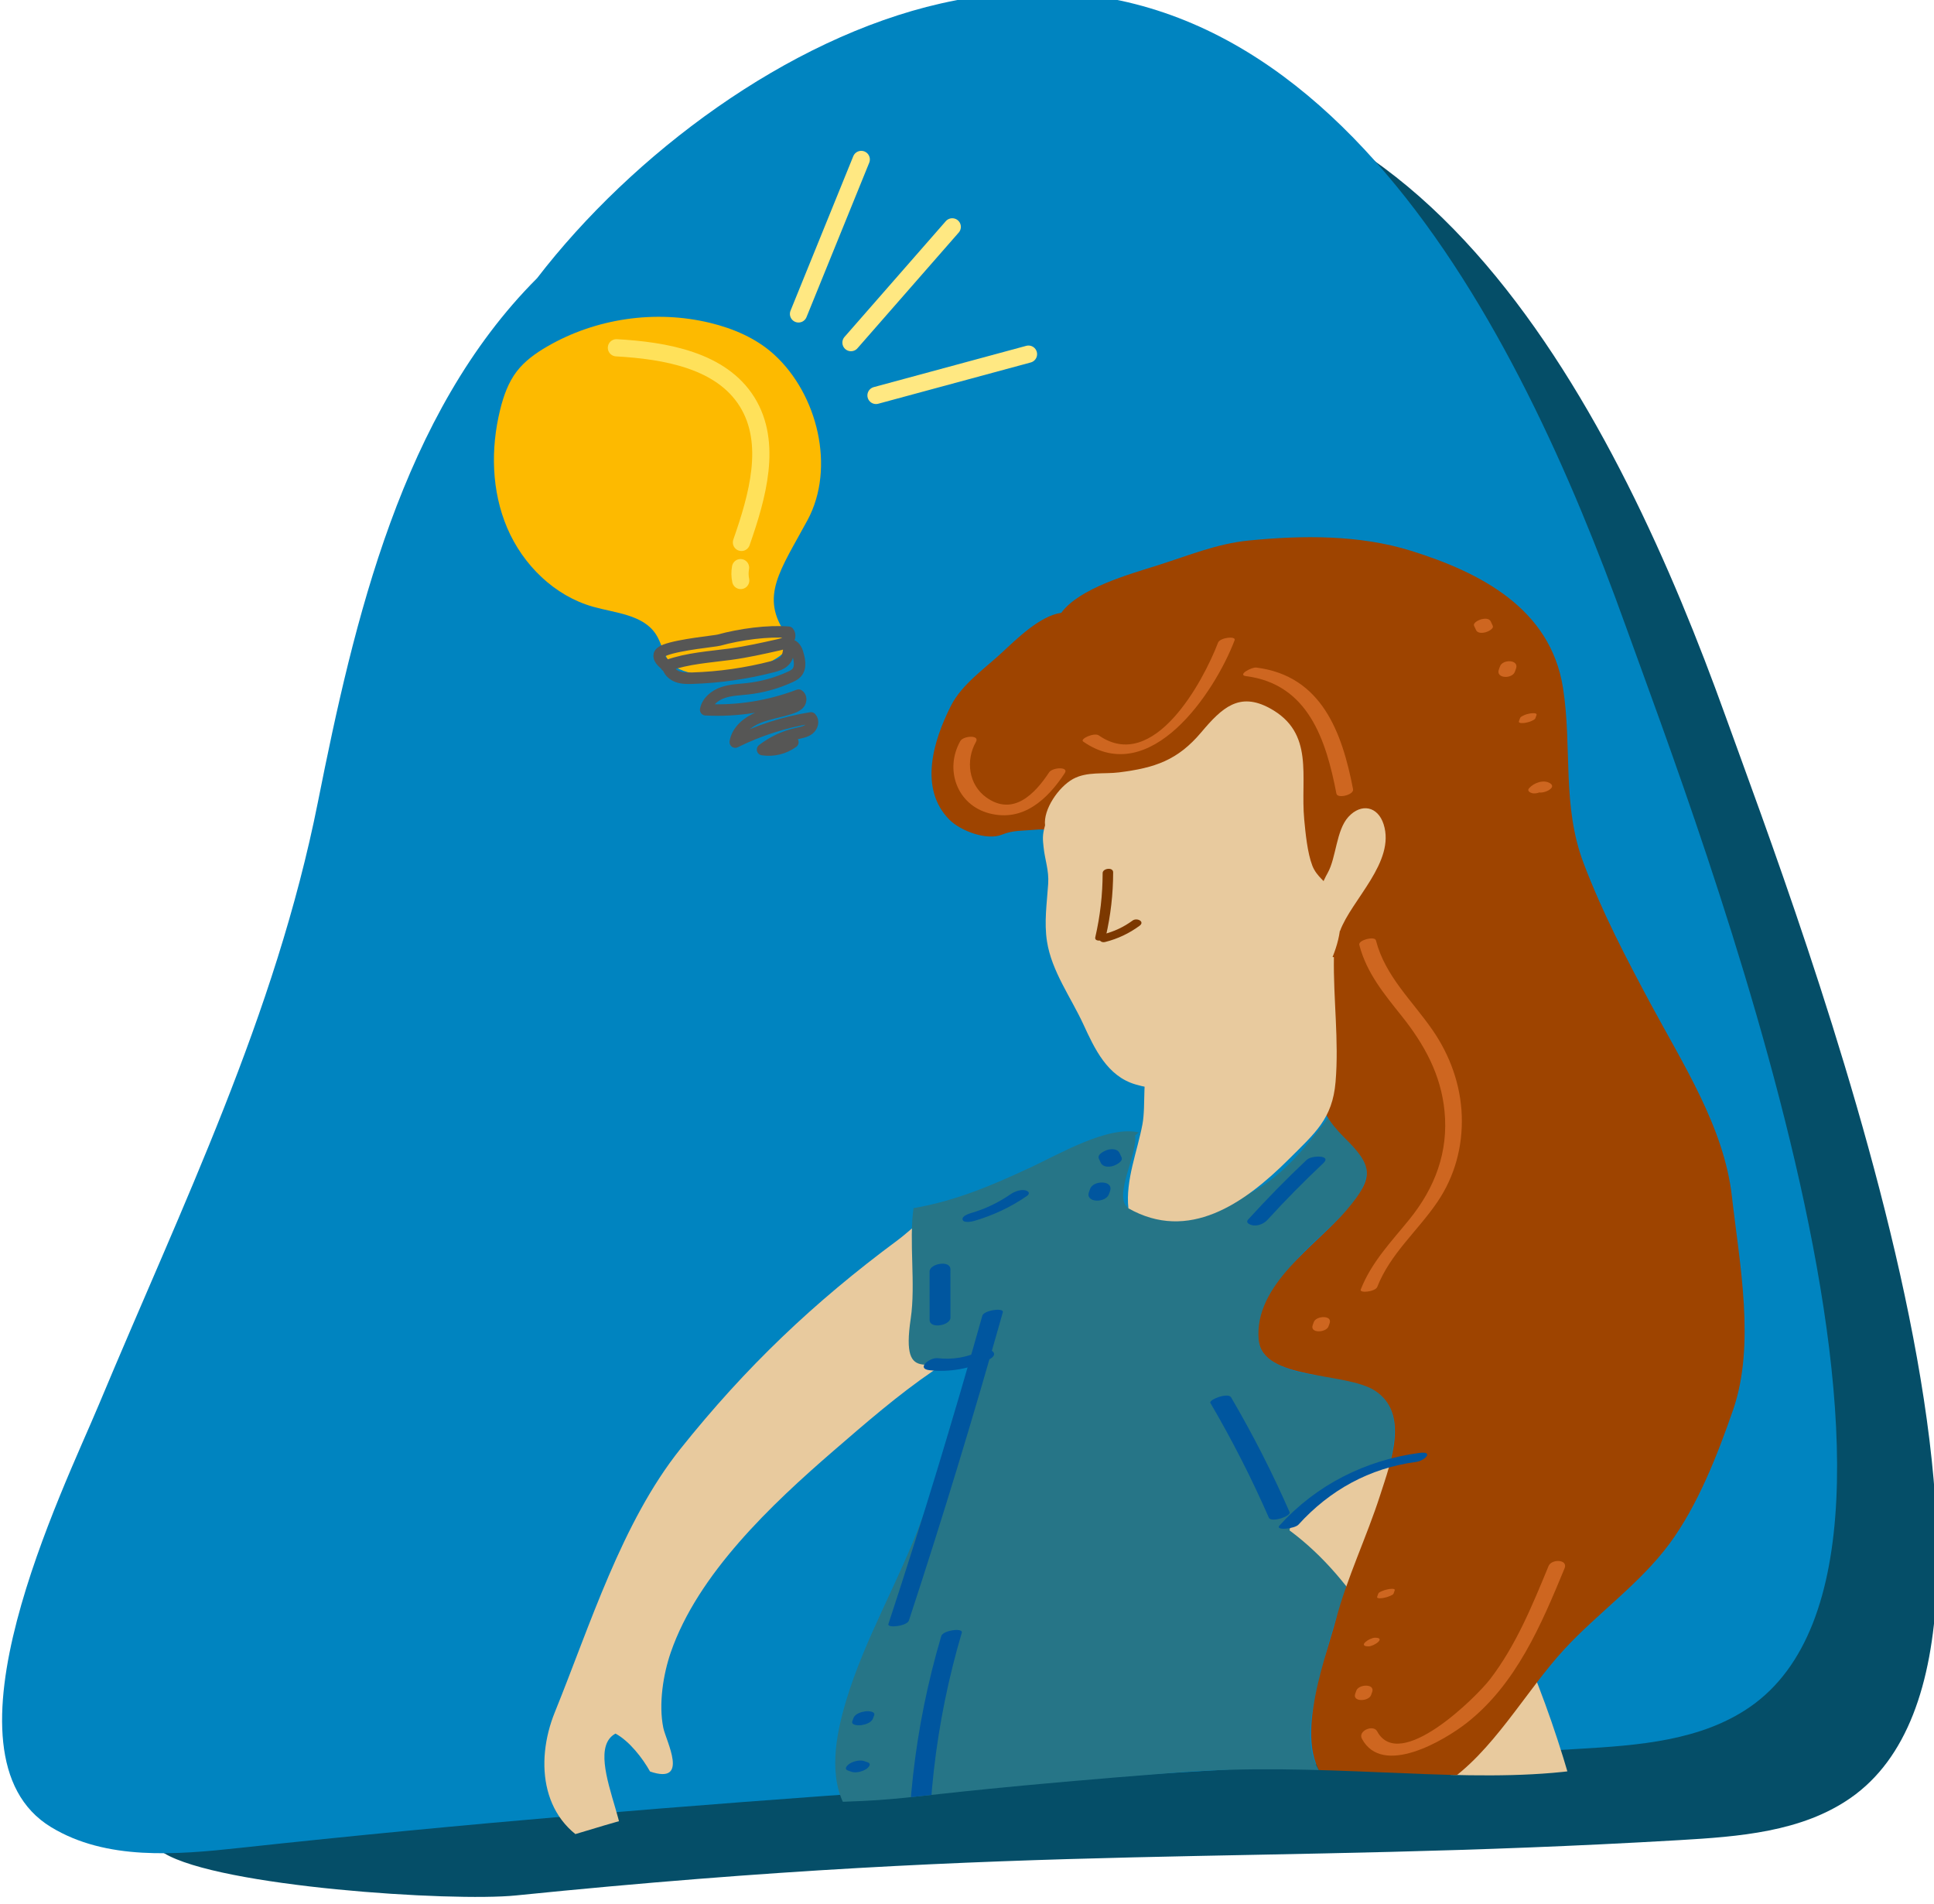 <svg width="118.93mm" height="117.06mm" version="1.1" viewBox="0 0 118.93 117.06" xmlns="http://www.w3.org/2000/svg">
 <defs>
  <clipPath id="c">
   <path d="m775.63 2340.4c-94.819-5.301-166.69-75.728-160.53-157.3 3.093-40.958 23.958-131.86 57.275-156.83 16.45-12.328 39.37 5.15 61.222 5.346 41.585 0.373 17.527 0.585 79.002 5.393 12.64 0.988 24.567 0.518 35.768 0.049 21.23-0.889 39.851-1.778 55.78 7.257 50.005 28.368 58.471 103.1 54.326 157.98-5.914 78.304-81.594 138.42-171.52 138.42-3.757 0-7.523-0.105-11.326-0.317"/>
  </clipPath>
  <clipPath id="d">
   <path d="m0 3080.8h1040v-3080.8h-1040z"/>
  </clipPath>
 </defs>
 <g transform="translate(-215.65 -239.84)">
  <g transform="matrix(.353 0 0 -.353 1.109 1067.9)">
   <g transform="translate(718.77 2281.4)">
    <path d="m0 0c16.633 21.617 43.553 41.802 70.366 47.878 65.771 14.899 100.98-57.569 119.16-108.08 12.767-35.473 61.178-161.2 21.855-188.6-8.527-5.941-19.493-6.744-29.868-7.351-74.088-4.335-112.12-0.458-202.63-9.633-11.22-1.138-51.697 1.518-61.332 7.378-28.74 17.475 31.623 109.1 37.66 135.6 8.79 38.584 15.257 93.279 44.785 122.81" fill="#054e68"/>
   </g>
   <g transform="translate(701.31 2297.3)">
    <path d="m0 0c16.632 21.617 43.553 41.802 70.365 47.878 65.772 14.899 100.98-57.569 119.16-108.08 12.767-35.473 61.178-161.2 21.855-188.6-8.527-5.941-19.493-6.744-29.867-7.35-77.956-4.557-155.55-8.804-233.18-17.242-11.212-1.218-23.36-2.244-32.997 3.616-20.741 12.616 2.133 58.712 8.371 73.658 14.543 34.838 30.705 67.622 38.132 104.91 6.288 31.569 14.606 67.659 38.16 91.213" fill="#0084c0"/>
   </g>
   <g clip-path="url(#c)">
    <g transform="translate(790.04 2116.2)">
     <path d="m0 0c-14.359-3.4-25.93-13.508-37.032-23.102-10.793-9.326-23.699-21.492-28.401-35.178-1.317-3.835-2.128-8.981-1.296-13.089 0.47-2.326 4.637-9.991-2.302-7.632-1.29 2.306-3.579 5.286-6.02 6.608-6.913-3.742 7.768-24.104-2.924-19.846-9.989 3.977-11.213 14.773-7.642 23.579 6.134 15.122 11.659 33.058 21.854 45.834 11.417 14.305 23.288 25.589 37.866 36.383 3.003 2.223 6.919 6.671 10.571 5.872 4.496-0.984 16.571-15.226 15.326-19.429" fill="#e8ca9e"/>
    </g>
    <g transform="translate(664.61 1909.9)">
     <path d="m0 0c-0.086-0.653 0.373-1.252 1.025-1.339 0.654-0.087 1.253 0.373 1.339 1.026 0.087 0.653-0.372 1.251-1.025 1.338-0.652 0.087-1.252-0.373-1.339-1.025" fill="#fd0"/>
    </g>
    <g transform="translate(687.19 1815.7)">
     <path d="m 0,0 -7.415,-3.319 c 0,0 -7.983,15.438 -11.033,23.569 -0.31,0.827 7.316,5.283 8.249,5.595 3.377,1.128 3.593,-2.245 4.414,-4.882 C -3.629,14.04 0,0 0,0" fill="#ba7300"/>
    </g>
    <g transform="translate(675.74 1812.1)">
     <path d="m0 0c-1.888-0.654-3.698-1.514-5.469-2.44-3.321-1.739-6.606-3.796-8.796-6.839-2.189-3.042-3.072-7.275-1.33-10.594 0.136-0.258 0.303-0.524 0.572-0.635 0.327-0.135 0.696-1e-3 1.022 0.133 10.397 4.248 20.652 8.836 30.748 13.756 0.523 0.255 1.104 0.582 1.226 1.15 0.082 0.379-0.069 0.766-0.221 1.122-0.996 2.326-3.599 9.413-6.79 8.922-1.294-0.199-2.597-1.556-3.758-2.127-2.28-1.119-4.815-1.62-7.204-2.448" fill="#96e3f9"/>
    </g>
    <g transform="translate(661.55 1795.6)">
     <path d="m0 0c11.134 4.567 18.426 7.029 29.344 12.09" fill="none" stroke="#9d9d9c" stroke-linecap="round" stroke-linejoin="round" stroke-miterlimit="10" stroke-width="1.862"/>
    </g>
    <g transform="translate(911.41 1874.8)">
     <path d="m0 0c1.216-3.12 2.133-6.357 2.733-9.652-8.575 0.488-17.15 0.977-25.725 1.465 0.703 3.77 0.188 12.1 5.391 11.635 5.847-0.522 11.838-2.312 17.601-3.448" fill="#ba7300"/>
    </g>
    <g transform="translate(910.55 1862.8)">
     <path d="m0 0c-0.095-1.996 0.032-3.996 0.234-5.983 0.38-3.73 1.071-7.544 3.083-10.707 2.012-3.164 5.614-5.555 9.343-5.17 0.289 0.03 0.598 0.087 0.801 0.295 0.246 0.253 0.259 0.645 0.257 0.999-0.083 11.229-0.534 22.457-1.353 33.657-0.042 0.579-0.131 1.24-0.612 1.565-0.321 0.217-0.736 0.221-1.124 0.211-2.528-0.06-10.077 0.155-10.806-2.99-0.296-1.275 0.481-2.988 0.579-4.278 0.192-2.534-0.284-5.074-0.402-7.599" fill="#96e3f9"/>
    </g>
    <g transform="translate(920.62 1843.3)">
     <path d="m0 0c-0.105 12.033-0.354 19.996-0.996 32.013" fill="none" stroke="#9d9d9c" stroke-linecap="round" stroke-linejoin="round" stroke-miterlimit="10" stroke-width="1.862"/>
    </g>
    <g transform="translate(767.12 2030.1)">
     <path d="m0 0c-6.936-3.001-8.468-6.159-15.575-9.642-6.8-3.332-13.456-7.5-20.193-11.235-21.17-11.739-41.086-26.462-59.279-42.195-30.72-26.567-25.425-67.227-16.98-103.66 1.913-8.258 5.61-14.042 8.939-21.832 1.66-3.886 5.963-11.874 7.357-13.549l12.026 1.795c-1.986 10.382-3.756 23.379-4.04 34.162-0.317 12.012 2.017 22.599 2.827 34.177 0.629 8.998-2.322 18.475 4.63 25.549 7.364 7.494 20.986 10.021 30.668 12.952 15.549 4.708 31.804 9.699 47.292 13.047 1.216-25.848 5.324-54.915 24.529-73.526 19.866-19.253 50.439-27.008 77.011-18.7 5.607 1.753 11.165 3.689 16.868 5.121 5.28 1.326 10.814 1.945 15.704 4.497l3.016 12.44c-23.013 4.061-48.1 4.622-69.821 13.932-19.033 8.157-13.666 25.781-11.166 42.976 1.684 11.575 7.079 20.81 6.979 32.247-0.079 9.123 1.799 18.078-0.938 27.128-4.114 13.598-62 31.22-59.854 34.317" fill="#ffe15a"/>
    </g>
    <g transform="translate(806.23 2148.5)">
     <path d="m0 0c-5.306 1.333-13.901-3.729-18.924-6.069-6.787-3.163-13.048-5.826-20.399-7.1-0.827-5.722 0.4-13.24-0.49-19.245-1.822-12.302 3.724-6.21 10.406-8.333-3.349-8.377-5.241-17.722-8.391-26.387-3.943-10.849-10.015-20.929-13.304-31.957-1.755-5.89-3.193-13.311 0.171-18.822 1.71-2.801 4.364-3.255 6.14-5.31 1.77-2.048 2.628-6.417 3.409-9.093 3.077-10.53 4.475-28.353 19.006-27.45 7.195 0.448 15.394 3.332 22.438 4.893 4.791 1.061 9.552 2.038 14.209 3.416 4.073 1.205 6.422 0.353 10.22 0.778 13.663 1.535 7.839 26.471 11.843 35.884-0.53 0.101-1.708 1.148-2.024 0.611-7.294 5.068-4.185 14.008-1.766 23.586 2.493 9.876 7.082 19.791 10.098 29.585 3.116 10.121 3.653 17.476-10.588 18.596-3.79 0.298-11.235 1.857-11.253 6.37-0.02 4.706 4.189 11.174 6.759 14.096 3.232 3.676 9.337 8.099 11.322 12.349 2.652 5.678-2.806 8.199-6.012 12.111-5.23-6.835-10.301-13.036-19.161-15.168-2.827-0.681-13.177-2.233-15.606-0.509-2.789 1.979 1.712 9.443 1.161 12.752-0.149-0.462 0.903 0.872 0.736 0.416" fill="#267587"/>
    </g>
    <g transform="translate(832.41 2079.2)">
     <path d="m0 0c11.854-8.788 18.499-22.641 24.917-35.835 6.239-12.827 13.301-29.099 12.222-43.528-0.302-4.045-1.587-9.092-3.971-12.54-1.35-1.952-8.202-7.352-0.895-7.921 2.095 1.609 5.373 3.446 8.138 3.698 4.876-6.166-16.645-19.086-5.141-19.391 10.749-0.285 16.131 9.153 16.323 18.654 0.329 16.314 2.326 34.976-2.004 50.737-4.849 17.648-11.307 32.7-20.444 48.368-1.883 3.229-3.728 8.861-7.399 9.567-4.519 0.87-21.233-7.455-21.746-11.809" fill="#e8ca9e"/>
    </g>
    <g transform="translate(782.33 2200.4)">
     <path d="m0 0c-2.666-1.087-7.249 0.65-9.182 2.604-5.334 5.395-2.828 13.712 0.276 19.838 1.899 3.75 5.882 6.469 8.903 9.279 2.571 2.39 6.628 6.398 10.314 6.91 3.178 4.323 11.831 6.706 16.884 8.304 5.313 1.679 10.185 3.737 15.794 4.293 9.352 0.926 19.285 1.008 28.239-1.785 12.086-3.772 24.314-10.042 26.486-23.872 1.636-10.416-0.231-20.519 3.611-30.605 3.249-8.534 7.322-16.355 11.65-24.423 5.629-10.5 12.804-21.531 14.167-33.573 1.325-11.716 4.135-25.839 0.196-37.208-2.681-7.736-6.15-16.621-11.044-23.246-5.161-6.989-12.478-12.062-18.356-18.428-6.749-7.308-12.504-18.052-20.851-23.454-5.232-3.385-13.804-4.246-19.269-0.537-8.114 5.507-1.591 21.911 0.292 29.004 1.997 7.517 5.41 14.535 7.771 21.886 1.834 5.711 5.109 14.171-0.892 18.129-5.089 3.356-19.658 1.755-20.287 8.871-0.849 9.62 10.008 16.391 15.31 22.614 4.933 5.791 4.575 7.73-0.396 12.637-5.517 5.449-5.203 9.513-5.213 17.283-6e-3 5.616-2.688 8.878-7.156 12.016-7.502 5.271-14.914 11.157-22.786 15.817-5.929 3.509-11.512 9.154-18.797 8.485-2.136-0.195-3.754-0.061-5.664-0.839" fill="#9e4400"/>
    </g>
    <g transform="translate(789.82 2202)">
     <path d="m0 0c-0.34 2.794 2.363 6.705 4.866 8.087 2.416 1.333 5.392 0.821 8.029 1.152 6.257 0.787 10.209 2.109 14.33 6.998 3.597 4.27 6.615 7.075 11.936 4.17 7.858-4.288 5.284-11.897 5.984-19.358 0.221-2.362 0.557-5.848 1.412-8.051 0.765-1.975 2.445-2.849 3.464-4.443 4.351-6.814-2.058-16.533-6.367-21.746-6.835-8.273-16.693-15.223-27.911-11.921-4.918 1.448-7.103 6.201-9.081 10.487-2.163 4.685-5.504 9.215-6.321 14.386-0.534 3.375-0.019 6.702 0.202 10.072 0.157 2.388-0.574 4.141-0.806 6.428-0.119 1.176-0.253 2.044 0.263 3.739" fill="#e8ca9e"/>
    </g>
    <g transform="translate(841.2 2183.6)">
     <path d="m0 0c1.988 5.445 9.696 12.028 7.598 18.599-1.005 3.145-3.909 3.721-6.135 1.288-2.134-2.332-2.115-7.08-3.593-9.733-1.887-3.388-2.627-6.535 2.13-10.154" fill="#e8ca9e"/>
    </g>
    <g transform="translate(808.07 2161.2)">
     <path d="m0 0c-1.417-2.51-0.656-7.873-1.283-11.242-0.875-4.711-2.982-9.741-2.45-14.654 10.431-5.912 20.094 0.719 27.903 8.512 4.63 4.62 7.642 7.07 8.186 13.496 0.611 7.216-0.411 14.487-0.288 21.743-5.483 0.642-15.008-8.094-19.877-11.129-3.185-1.987-7.714-6.408-12.191-6.726" fill="#e8ca9e"/>
    </g>
    <g transform="translate(799.85 2193.7)">
     <path d="m0 0c-5e-3 -3.783-0.431-7.496-1.282-11.182-0.206-0.89 1.642-0.683 1.831 0.131 0.852 3.686 1.278 7.4 1.282 11.182 1e-3 0.957-1.83 0.699-1.831-0.131" fill="#7c3800"/>
    </g>
    <g transform="translate(800.31 2181.7)">
     <path d="M 0,0 C 2.173,0.546 4.169,1.495 5.973,2.821 6.957,3.545 5.515,4.287 4.753,3.727 3.203,2.588 1.508,1.8 -0.356,1.332 -1.485,1.048 -1.128,-0.283 0,0" fill="#7c3800"/>
    </g>
    <g transform="translate(771.74 2060.8)">
     <path d="m0 0c-4.697-15.886-6.546-32.284-5.513-48.816 0.05-0.794 3.683-0.143 3.614 0.967-1.026 16.404 0.817 32.673 5.476 48.433 0.263 0.89-3.281 0.418-3.577-0.584" fill="#00569f"/>
    </g>
    <g transform="translate(770.45 2005.5)">
     <path d="m0 0c0.707-2.994 2.078-5.661 4.046-8.021 0.588-0.705 4 0.532 3.397 1.253-1.886 2.263-3.154 4.872-3.831 7.736-0.199 0.842-3.826-0.066-3.612-0.968" fill="#00569f"/>
    </g>
    <g transform="translate(781.95 1994.8)">
     <path d="m0 0c1.824-2.25 4.904-1.434 7.374-0.859 6.098 1.417 12.162 3.001 18.24 4.501 2.151 0.53 1.751 2.06-0.409 1.527-3.184-0.786-6.369-1.572-9.555-2.358-2.401-0.592-10.546-3.604-12.276-1.472-0.679 0.838-4.143-0.392-3.374-1.339" fill="#00569f"/>
    </g>
    <g transform="translate(821.4 2e3)">
     <path d="m0 0 4.937 1.693c0.579 0.2 1.738 0.656 1.541 1.475-0.184 0.761-1.552 0.686-2.073 0.507l-4.936-1.694c-0.579-0.199-1.739-0.656-1.541-1.474 0.183-0.761 1.551-0.686 2.072-0.507" fill="#00569f"/>
    </g>
    <g transform="translate(769.72 2107.1)">
     <path d="M 0,0 C 3.52,-0.377 7.047,0.27 10.23,1.81 12.481,2.898 10.424,4.14 8.789,3.349 6.408,2.197 4.019,1.816 1.393,2.098 -0.032,2.25 -2.426,0.26 0,0" fill="#00569f"/>
    </g>
    <g transform="translate(769.7 2124.3)">
     <path d="m0 0c2e-3 -2.807 5e-3 -5.613 7e-3 -8.419 2e-3 -1.669 3.634-0.985 3.632 0.379-2e-3 2.807-5e-3 5.612-7e-3 8.419-2e-3 1.669-3.633 0.984-3.632-0.379" fill="#00569f"/>
    </g>
    <g transform="translate(777.45 2133.1)">
     <path d="M 0,0 C 3.294,0.963 6.355,2.389 9.183,4.337 9.829,4.781 9.535,5.193 8.914,5.342 8.12,5.531 7.003,5.101 6.359,4.657 4.283,3.228 2.041,2.13 -0.381,1.421 -0.796,1.3 -2.173,0.883 -1.997,0.227 -1.826,-0.41 -0.362,-0.106 0,0" fill="#00569f"/>
    </g>
    <g transform="translate(828.57 2133.3)">
     <path d="m0 0c3.113 3.416 6.363 6.702 9.728 9.873 1.514 1.428-2.034 1.387-2.893 0.577-3.534-3.33-6.925-6.797-10.195-10.386-0.606-0.664 0.517-1.01 0.974-1.046 0.873-0.069 1.809 0.348 2.386 0.982" fill="#00569f"/>
    </g>
    <g transform="translate(833.96 2080.2)">
     <path d="m0 0c5.46 6.025 12.396 9.85 20.489 10.928 1.564 0.208 3.145 1.909 0.609 1.571-9.444-1.259-17.989-5.57-24.401-12.647-0.847-0.936 2.649-0.576 3.303 0.148" fill="#00569f"/>
    </g>
    <g transform="translate(775.06 2216.7)">
     <path d="m0 0c-2.794-4.937-0.594-11.141 5.06-12.604 5.892-1.524 10.126 2.449 13.128 7.006 0.78 1.182-2.145 1.017-2.72 0.144-2.479-3.763-6.255-7.69-10.914-4.391-3.134 2.22-3.658 6.478-1.833 9.7 0.713 1.261-2.203 1.059-2.721 0.145" fill="#ce6620"/>
    </g>
    <g transform="translate(796.47 2216.6)">
     <path d="m0 0c11.71-8.153 22.874 8.485 26.369 17.651 0.308 0.809-2.547 0.474-2.885-0.412-2.576-6.758-11.213-22.815-20.78-16.154-0.774 0.538-3.377-0.617-2.704-1.085" fill="#ce6620"/>
    </g>
    <g transform="translate(824.84 2228)">
     <path d="m0 0c10.842-1.379 13.946-11.17 15.736-20.47 0.176-0.913 3.088-0.214 2.898 0.778-1.912 9.935-5.477 19.743-16.839 21.188-0.856 0.108-3.388-1.293-1.795-1.496" fill="#ce6620"/>
    </g>
    <g transform="translate(844.56 2181.2)">
     <path d="m0 0c1.269-4.901 4.318-8.55 7.411-12.433 3.921-4.921 6.797-10.142 7.433-16.495 0.717-7.164-1.679-13.424-6.135-18.917-3.181-3.923-6.582-7.425-8.457-12.194-0.277-0.703 2.547-0.391 2.875 0.445 2.288 5.818 7.034 9.736 10.475 14.797 3.034 4.462 4.441 9.68 4.248 15.064-0.191 5.338-2.04 10.462-5.057 14.842-3.56 5.169-8.272 9.394-9.896 15.667-0.208 0.804-3.11 0.046-2.897-0.776" fill="#ce6620"/>
    </g>
    <g transform="translate(836.64 2115.5)">
     <path d="m0 0c-0.064-0.177-0.129-0.354-0.193-0.532-0.543-1.493 2.346-1.337 2.746-0.239 0.064 0.177 0.129 0.354 0.193 0.532 0.542 1.493-2.348 1.337-2.746 0.239" fill="#ce6620"/>
    </g>
    <g transform="translate(845.02 2042.9)">
     <path d="m0 0c3.594-6.686 14.36-0.289 18.253 2.763 8.608 6.748 12.993 17.107 17.048 26.933 0.651 1.579-2.263 1.672-2.788 0.399-2.813-6.817-5.645-13.772-10.159-19.673-2.442-3.193-15.796-16.392-19.71-9.111-0.655 1.216-3.396 0.087-2.644-1.311" fill="#ce6620"/>
    </g>
    <g transform="translate(867.8 2236.8)">
     <path d="m0 0c-0.113 0.242-0.226 0.483-0.339 0.726-0.275 0.589-1.125 0.523-1.655 0.381-0.347-0.093-1.51-0.585-1.242-1.158 0.113-0.242 0.225-0.483 0.339-0.725 0.275-0.59 1.125-0.524 1.655-0.382 0.346 0.094 1.51 0.585 1.242 1.158" fill="#ce6620"/>
    </g>
    <g transform="translate(869.07 2229.7)">
     <path d="m0 0c-0.064-0.178-0.129-0.354-0.193-0.532-0.586-1.614 2.316-1.698 2.789-0.4 0.064 0.178 0.129 0.356 0.193 0.533 0.586 1.613-2.316 1.698-2.789 0.399" fill="#ce6620"/>
    </g>
    <g transform="translate(872.57 2220.7)">
     <path d="m0 0c-0.064-0.178-0.129-0.354-0.193-0.532-0.18-0.493 0.963-0.322 1.161-0.286 0.379 0.065 0.759 0.177 1.104 0.344 0.194 0.093 0.516 0.235 0.594 0.45 0.064 0.177 0.129 0.354 0.193 0.532 0.179 0.493-0.963 0.321-1.161 0.286-0.379-0.066-0.759-0.178-1.104-0.345-0.194-0.093-0.516-0.234-0.594-0.449" fill="#ce6620"/>
    </g>
    <g transform="translate(877.86 2209.3)">
     <path d="m0 0c-1.14 0.784-2.915 0.114-3.725-0.829-0.462-0.538 0.392-0.876 0.796-0.893 0.719-0.029 1.444 0.259 1.909 0.802-0.432-0.352-0.887-0.501-1.363-0.443-0.058 9e-3 -0.03-0.013 0.084-0.069 0.804-0.553 3.472 0.623 2.299 1.432" fill="#ce6620"/>
    </g>
    <g transform="translate(844.05 2051.3)">
     <path d="m0 0c-0.064-0.178-0.129-0.354-0.193-0.532-0.549-1.51 2.342-1.381 2.751-0.259 0.064 0.177 0.129 0.354 0.193 0.532 0.549 1.509-2.344 1.381-2.751 0.259" fill="#ce6620"/>
    </g>
    <g transform="translate(846.15 2059)">
     <path d="M 0,0 C 1.003,0 3.105,1.507 1.164,1.507 0.161,1.507 -1.941,0 0,0" fill="#ce6620"/>
    </g>
    <g transform="translate(850.53 2068.2)">
     <path d="m0 0c0.064 0.178 0.129 0.355 0.193 0.532 0.166 0.455-0.966 0.251-1.142 0.218-0.378-0.07-0.756-0.18-1.106-0.339-0.181-0.082-0.529-0.216-0.602-0.416-0.065-0.178-0.129-0.354-0.194-0.532-0.165-0.455 0.967-0.251 1.143-0.218 0.378 0.07 0.757 0.181 1.106 0.339 0.181 0.083 0.53 0.216 0.602 0.416" fill="#ce6620"/>
    </g>
    <g transform="translate(835.48 2010.7)">
     <path d="m0 0c-0.177 0.064-0.354 0.129-0.532 0.193-0.854 0.311-1.979 0.031-2.554-0.684-0.533-0.662-0.325-1.536 0.49-1.832l0.533-0.194c0.854-0.31 1.979-0.031 2.554 0.684 0.533 0.662 0.325 1.536-0.491 1.833" fill="#00569f"/>
    </g>
    <g transform="translate(837.71 2016.9)">
     <path d="m0 0c0.064 0.178 0.129 0.355 0.193 0.532 0.103 0.282-0.157 0.552-0.374 0.666-0.331 0.175-0.837 0.189-1.193 0.138-0.767-0.11-1.758-0.443-2.049-1.243-0.064-0.178-0.129-0.356-0.193-0.532-0.103-0.283 0.157-0.552 0.374-0.666 0.331-0.175 0.837-0.189 1.193-0.138 0.767 0.11 1.758 0.443 2.049 1.243" fill="#00569f"/>
    </g>
    <g transform="translate(838.24 2023.6)">
     <path d="m0 0c-0.113 0.242-0.226 0.484-0.339 0.727-0.376 0.806-1.319 1.023-2.143 0.774-0.581-0.175-1.858-0.911-1.469-1.743 0.113-0.241 0.225-0.484 0.339-0.726 0.376-0.806 1.319-1.023 2.143-0.775 0.58 0.176 1.858 0.912 1.469 1.743" fill="#00569f"/>
    </g>
    <g transform="translate(758.92 2038.8)">
     <path d="m0 0c-0.178 0.064-0.354 0.129-0.532 0.193-0.796 0.289-1.835 0.021-2.546-0.382-0.407-0.232-1.171-0.946-0.363-1.239 0.177-0.064 0.355-0.129 0.532-0.193 0.796-0.289 1.835-0.021 2.547 0.383 0.406 0.23 1.17 0.944 0.362 1.238" fill="#00569f"/>
    </g>
    <g transform="translate(760.33 2030.6)">
     <path d="m0 0c-0.04-0.11-0.079-0.22-0.119-0.33-0.232-0.637 3.225-0.286 3.561 0.64 0.04 0.11 0.08 0.219 0.121 0.329 0.231 0.636-3.226 0.287-3.563-0.639-0.04-0.11-0.079-0.22-0.119-0.33-0.232-0.637 3.225-0.286 3.561 0.64 0.04 0.11 0.08 0.219 0.121 0.329 0.231 0.636-3.226 0.287-3.563-0.639" fill="#00569f"/>
    </g>
    <g transform="translate(756.44 2046.5)">
     <path d="m0 0c-0.064-0.177-0.129-0.354-0.193-0.532-0.273-0.749 1.159-0.757 1.539-0.698 0.712 0.109 1.786 0.417 2.064 1.183 0.065 0.178 0.129 0.356 0.194 0.532 0.272 0.749-1.16 0.758-1.54 0.7-0.711-0.11-1.785-0.417-2.064-1.185" fill="#00569f"/>
    </g>
    <g transform="translate(766.1 2063.5)">
     <path d="m0 0c5.841 17.782 11.296 35.685 16.363 53.702 0.234 0.832-3.3 0.36-3.571-0.605-5.067-18.018-10.522-35.921-16.363-53.702-0.258-0.785 3.253-0.366 3.571 0.605" fill="#00569f"/>
    </g>
    <g transform="translate(803.14 2144.2)">
     <path d="m0 0c-0.113 0.242-0.227 0.484-0.339 0.726-0.351 0.753-1.381 0.773-2.087 0.564-0.473-0.14-1.88-0.773-1.525-1.532 0.112-0.241 0.225-0.484 0.339-0.726 0.351-0.753 1.38-0.772 2.087-0.563 0.472 0.139 1.879 0.773 1.525 1.531" fill="#00569f"/>
    </g>
    <g transform="translate(797.67 2138.7)">
     <path d="m0 0c-0.064-0.178-0.129-0.354-0.193-0.532-0.713-1.96 2.902-1.952 3.457-0.425 0.064 0.177 0.129 0.354 0.193 0.532 0.713 1.96-2.902 1.951-3.457 0.425" fill="#00569f"/>
    </g>
    <g transform="translate(818.62 2101.4)">
     <path d="m0 0c3.789-6.468 7.182-13.123 10.188-19.988 0.401-0.914 3.919 0.269 3.613 0.967-3.007 6.867-6.4 13.521-10.189 19.989-0.542 0.924-3.939-0.41-3.612-0.968" fill="#00569f"/>
    </g>
    <g transform="translate(764.92 1969)">
     <path d="m0 0c0.271-13.9 2.391-27.564 6.345-40.893 0.258-0.87 3.862 0.127 3.612 0.968-3.954 13.328-6.074 26.992-6.344 40.893-0.013 0.661-3.634 0.102-3.613-0.968" fill="#fdba00"/>
    </g>
    <g transform="translate(726.81 1944.5)">
     <path d="m0 0c-0.081-0.072-0.161-0.146-0.242-0.218-0.346-0.311-0.797-0.797-0.604-1.324 0.044-0.119 0.088-0.239 0.132-0.358 0.254-0.695 0.981-0.876 1.651-0.856 4.943 0.151 10.719 3.435 15.342 5.179 6.311 2.381 12.564 4.905 18.774 7.537 2.273 0.964 0.263 2.958-1.61 2.164-5.027-2.131-10.081-4.194-15.173-6.162-2.84-1.098-5.692-2.166-8.552-3.209-2.482-0.904-5.832-2.75-8.47-2.83 0.55-0.285 1.1-0.57 1.65-0.856-0.165-0.249-0.329-0.498-0.494-0.747 1.815 1.635-1.038 2.911-2.404 1.68" fill="#fdba00"/>
    </g>
    <g transform="translate(717.31 1941.2)">
     <path d="m0 0c0.069 0.494 1.746 1.606 2.518 1.034 0.369-0.274 0.287-0.758 0.019-1.134 0.469 0.659 0.369 1.51-0.48 1.791-0.807 0.267-2.028 0.054-2.554-0.684-0.337-0.472-0.527-0.969-0.254-1.519 0.207-0.417 0.618-0.707 1.061-0.848 1.255-0.403 3.145 0.132 3.353 1.62 0.125 0.887-0.967 1.291-1.679 1.219-0.821-0.083-1.855-0.557-1.984-1.479" fill="#fdba00"/>
    </g>
    <g transform="translate(708.4 1939.4)">
     <path d="m0 0c0.58 0.49 1.177 0.626 1.791 0.406-0.133 0.065-0.154 0.08-0.065 0.045-0.583 0.589-1.731 0.416-2.408 0.097-0.447-0.211-1.542-0.944-0.934-1.557 1.23-1.241 3.345-0.673 4.546 0.293 0.607 0.488 0.333 1.244-0.375 1.401-0.911 0.201-1.847-0.116-2.555-0.685" fill="#fdba00"/>
    </g>
    <g transform="translate(699.28 1934.7)">
     <path d="m0 0c0.117-0.307 0.285-0.146 0.506 0.482l1.368 0.46c-0.032-6e-3 -0.064-0.012-0.097-0.018 0.286-3e-3 0.572-5e-3 0.857-8e-3 -0.033 8e-3 -0.066 0.015-0.099 0.021l0.566-0.254c-0.089 0.07-0.099 0.068-0.028-5e-3 0.029-0.144-0.038-0.263-0.197-0.359-0.403-0.198-0.807-0.396-1.21-0.593 0.029 7e-3 0.059 0.015 0.087 0.023 0.501 0.137 1.771 0.613 1.576 1.343-0.193 0.721-1.573 0.502-2.036 0.375-0.634-0.173-1.595-0.554-1.802-1.285-0.152-0.538 0.143-0.928 0.651-1.095 0.842-0.277 1.949-3e-3 2.672 0.451 0.433 0.271 1.082 0.854 0.798 1.431-0.337 0.683-1.43 0.551-2.036 0.375-0.365-0.107-1.903-0.679-1.576-1.344" fill="#fdba00"/>
    </g>
    <g transform="translate(690.71 1932.4)">
     <path d="m0 0c-0.036-0.146-0.072-0.294-0.108-0.441-0.238-0.976 3.333-0.442 3.58 0.573 0.036 0.146 0.072 0.294 0.108 0.441 0.237 0.976-3.333 0.442-3.58-0.573" fill="#fdba00"/>
    </g>
    <g transform="translate(682.54 1928.1)">
     <path d="m0 0c-3.418-3.307-5.429-7.683-5.704-12.431-0.11-1.895 3.566-1.4 3.663 0.264 0.249 4.303 1.975 8.073 5.073 11.07 0.654 0.632 0.209 1.462-0.477 1.782-0.866 0.402-1.937-0.086-2.555-0.685" fill="#fdba00"/>
    </g>
    <g transform="translate(676.3 1900.9)">
     <path d="m0 0c0.094 0.079 0.181 0.167 0.261 0.263 0.251 0.125 0.503 0.249 0.754 0.373-0.027-9e-3 -0.053-0.018-0.079-0.028 0.468 0.104 0.938 0.207 1.408 0.311-0.027-2e-3 -0.054-5e-3 -0.08-7e-3 0.235-0.016 0.471-0.033 0.707-0.049 0.05-0.041 0.101-0.081 0.152-0.122-0.577 0.943-3.958-0.405-3.613-0.968 0.496-0.809 2.025-0.348 2.706-0.101 0.421 0.153 1.617 0.62 1.396 1.296-0.192 0.587-1.584 0.245-1.972 0.135-0.32-0.091-1.829-0.526-1.64-1.103" fill="#fdba00"/>
    </g>
    <g transform="translate(658.92 1916)">
     <path d="m 0,0 c -0.848,15.517 8.768,30.657 18.296,42.198 9.59,11.616 21.476,21.055 34.92,27.833 2.207,1.113 0.222,2.882 -1.561,1.983 C 37.7,64.979 25.254,55.229 15.301,43.156 5.486,31.251 -4.523,15.69 -3.649,-0.315 -3.55,-2.128 0.082,-1.5 0,0" fill="#fdba00"/>
    </g>
    <g transform="translate(724.75 1995.3)">
     <path d="m0 0c0.053 0.144 0.104 0.287 0.156 0.43 0.281 0.769-1.15 0.828-1.557 0.768-0.749-0.109-1.767-0.433-2.054-1.223-0.052-0.144-0.105-0.287-0.156-0.43-0.28-0.769 1.15-0.828 1.557-0.769 0.749 0.11 1.767 0.435 2.054 1.224" fill="#fdba00"/>
    </g>
    <g transform="translate(731.81 2000.1)">
     <path d="m0 0c0.104 0.286 0.208 0.572 0.312 0.859 0.265 0.728-1.167 0.689-1.521 0.632-0.677-0.108-1.804-0.401-2.074-1.146-0.105-0.286-0.208-0.573-0.313-0.86-0.264-0.727 1.168-0.688 1.522-0.631 0.677 0.108 1.803 0.401 2.074 1.146" fill="#fdba00"/>
    </g>
    <g transform="translate(738.71 2004.8)">
     <path d="m0 0c1.193 1.48 2.083 1.828 2.669 1.044 0.035-0.031 0.047-0.071 0.034-0.121 0.041 0.125 0.025 0.304 0.044 0.434 0.13 0.896-0.967 1.34-1.692 1.27-0.851-0.081-1.842-0.573-1.978-1.508-0.177-1.209 0.355-2.281 1.662-2.446 1.249-0.158 3.278 0.745 2.873 2.295-0.456 1.748-4.07 0.788-3.612-0.968" fill="#fdba00"/>
    </g>
    <g transform="translate(751.2 2010.8)">
     <path d="m0 0c-0.091 0.195-0.182 0.391-0.273 0.586-0.342 0.733-1.402 0.696-2.07 0.499-0.44-0.129-1.885-0.735-1.543-1.467 0.091-0.195 0.183-0.391 0.274-0.587 0.342-0.733 1.401-0.696 2.07-0.499 0.44 0.13 1.884 0.737 1.542 1.468" fill="#fdba00"/>
    </g>
    <g transform="translate(760.57 2017.2)">
     <path d="m0 0c-0.195-0.091-0.391-0.183-0.586-0.273-0.257-0.121-1.255-0.675-0.472-0.832 0.767-0.154 1.831 0.168 2.518 0.49 0.195 0.091 0.391 0.181 0.586 0.273 0.257 0.12 1.255 0.675 0.472 0.831-0.767 0.155-1.831-0.169-2.518-0.489" fill="#fdba00"/>
    </g>
    <g transform="translate(654.19 1884.5)">
     <path d="m0 0c3.313-14.005 7.784-27.648 13.401-40.897 0.519-1.225 4.075-0.122 3.613 0.967-5.617 13.249-10.088 26.894-13.402 40.898-0.287 1.212-3.909 0.287-3.612-0.968" fill="#fdba00"/>
    </g>
    <g transform="translate(671.7 1838.2)">
     <path d="m0 0c-0.135-2.026-0.014-4.6 2.303-5.312 1.812-0.558 4.902 0.146 5.194 2.372 0.218 1.664-3.448 1.101-3.64-0.353-0.039-0.301 0.012-0.045 0.171 0.011 0.22 0.076 0.435 0.102 0.648 0.161-0.156-0.043-0.088-0.029-0.233 0.037 0.105-0.048-0.188 0.136-0.214 0.159-0.813 0.767-0.656 2.288-0.59 3.278 0.112 1.702-3.543 1.095-3.639-0.353" fill="#fdba00"/>
    </g>
    <g transform="translate(874.6 1876.8)">
     <path d="m0 0c1.295-1.951 5.427-1.142 7.336-1.185 4.268-0.096 8.535-0.194 12.803-0.291 1.515-0.034 3.784 2.218 1.344 2.274-3.012 0.068-6.024 0.137-9.037 0.205-1.239 0.028-8.385-0.612-9.109 0.479-0.755 1.138-4.246-0.111-3.337-1.482" fill="#fdba00"/>
    </g>
    <g transform="translate(894.45 1874.4)">
     <path d="m0 0c-0.685-1.686-0.967-3.435-0.891-5.249 0.036-0.845 3.662-0.206 3.613 0.968-0.071 1.682 0.229 3.283 0.861 4.841 0.278 0.686-1.202 0.571-1.493 0.526-0.645-0.099-1.807-0.388-2.09-1.086" fill="#fdba00"/>
    </g>
    <g transform="translate(821.57 1978.6)">
     <path d="m0 0c1.129-9.539-3.351-18.924-6.375-27.764-2.804-8.193-5.445-16.592-5.941-25.296-0.726-12.725 3.593-26.073 14.858-33.009 0.961-0.592 4.304 0.833 2.887 1.705-13.044 8.032-15.762 24.748-13.295 38.759 1.42 8.061 4.22 15.774 6.893 23.483 2.599 7.495 5.539 15.031 4.585 23.09-0.134 1.137-3.767 0.345-3.612-0.968" fill="#fdba00"/>
    </g>
    <g transform="translate(834.16 1888.1)">
     <path d="m0 0c-0.038-0.302-0.011-0.011 0.229 0.11 0.293 0.12 0.586 0.242 0.879 0.363l-0.131-0.036c0.314 0.042 0.628 0.084 0.943 0.125l-0.138-5e-3c-0.808-0.036-1.897-0.248-2.387-0.975-0.461-0.683 0.392-1.041 0.966-1.017 1.111 0.049 3.072 0.513 3.246 1.907 0.098 0.777-1.021 0.811-1.547 0.731-0.472-0.07-0.965-0.201-1.37-0.46-0.253-0.163-0.649-0.414-0.69-0.743" fill="#fdba00"/>
    </g>
    <g transform="translate(748.45 2255.2)">
     <path d="m0 0c4.881 9.062 1.771 21.902-5.841 28.83-3.108 2.829-7.102 4.534-11.188 5.519-9.518 2.293-19.897 0.776-28.361-4.143-1.968-1.144-3.866-2.492-5.255-4.297-1.5-1.948-2.331-4.328-2.918-6.717-1.671-6.793-1.505-14.152 1.24-20.587 2.746-6.434 8.226-11.819 14.96-13.716 3.926-1.107 8.684-1.366 10.926-4.774 0.866-1.315 1.189-2.918 1.986-4.275 3.608-6.151 24.478-1.028 20.77 4.165-4.757 6.663-1.034 11.241 3.681 19.995" fill="#fdba00"/>
    </g>
    <g transform="translate(715.15 2285.2)">
     <path d="m0 0c8.546-0.486 18.265-2.172 22.777-9.445 4.456-7.185 1.788-16.477-0.997-24.459" fill="none" stroke="#ffe15a" stroke-linecap="round" stroke-miterlimit="10" stroke-width="3"/>
    </g>
    <g transform="translate(736.77 2246.9)">
     <path d="m0 0c-0.134-0.737-0.124-1.501 0.03-2.235" fill="none" stroke="#ffe15a" stroke-linecap="round" stroke-miterlimit="10" stroke-width="3"/>
    </g>
    <g transform="translate(745.89 2216.5)">
     <path d="m0 0c-1.497-1.106-3.444-1.583-5.283-1.293 1.764 1.362 3.834 2.33 6.012 2.812 0.728 0.161 1.503 0.284 2.085 0.75 0.583 0.466 0.853 1.423 0.333 1.959-4.574-0.727-9.035-2.153-13.182-4.213 0.324 2.013 2.119 3.492 4.007 4.261 1.888 0.77 3.949 1.022 5.872 1.7 0.495 0.173 1.006 0.396 1.307 0.825 0.302 0.428 0.289 1.117-0.155 1.394-5.142-1.958-10.693-2.834-16.187-2.551 0.274 1.44 1.572 2.498 2.957 2.982 1.383 0.483 2.877 0.516 4.335 0.677 2.568 0.283 5.09 0.983 7.437 2.065 0.395 0.182 0.793 0.381 1.089 0.698 0.868 0.933 0.53 2.42 0.138 3.633-0.217 0.668-0.854 1.498-1.428 1.092-0.05-0.904-0.128-1.88-0.717-2.568-0.534-0.623-1.373-0.873-2.167-1.078-4.566-1.18-9.263-1.852-13.975-2-0.893-0.029-1.812-0.034-2.645 0.288-0.834 0.321-1.571 1.043-1.65 1.932 3.532 1.258 7.243 1.463 10.959 1.964 2.786 0.377 5.533 0.993 8.275 1.608 0.567 0.127 1.163 0.269 1.592 0.662 0.429 0.392 0.608 1.123 0.221 1.556-3.535 0.288-8.373-0.347-12.116-1.381-0.696-0.192-6.808-0.745-9.372-1.72-2.582-0.982 0.441-2.689 0.181-2.781" fill="none" stroke="#565655" stroke-linecap="round" stroke-linejoin="round" stroke-miterlimit="10" stroke-width="2"/>
    </g>
   </g>
   <g clip-path="url(#d)">
    <g transform="translate(756.01 2286.1)">
     <path d="m0 0 17.642 20.162" fill="none" stroke="#ffe882" stroke-linecap="round" stroke-linejoin="round" stroke-miterlimit="10" stroke-width="3"/>
    </g>
    <g transform="translate(746.87 2291.1)">
     <path d="m0 0 10.929 26.904" fill="none" stroke="#ffe882" stroke-linecap="round" stroke-linejoin="round" stroke-miterlimit="10" stroke-width="3"/>
    </g>
    <g transform="translate(760.37 2276.9)">
     <path d="m0 0 26.562 7.19" fill="none" stroke="#ffe882" stroke-linecap="round" stroke-linejoin="round" stroke-miterlimit="10" stroke-width="3"/>
    </g>
   </g>
  </g>
 </g>
</svg>
